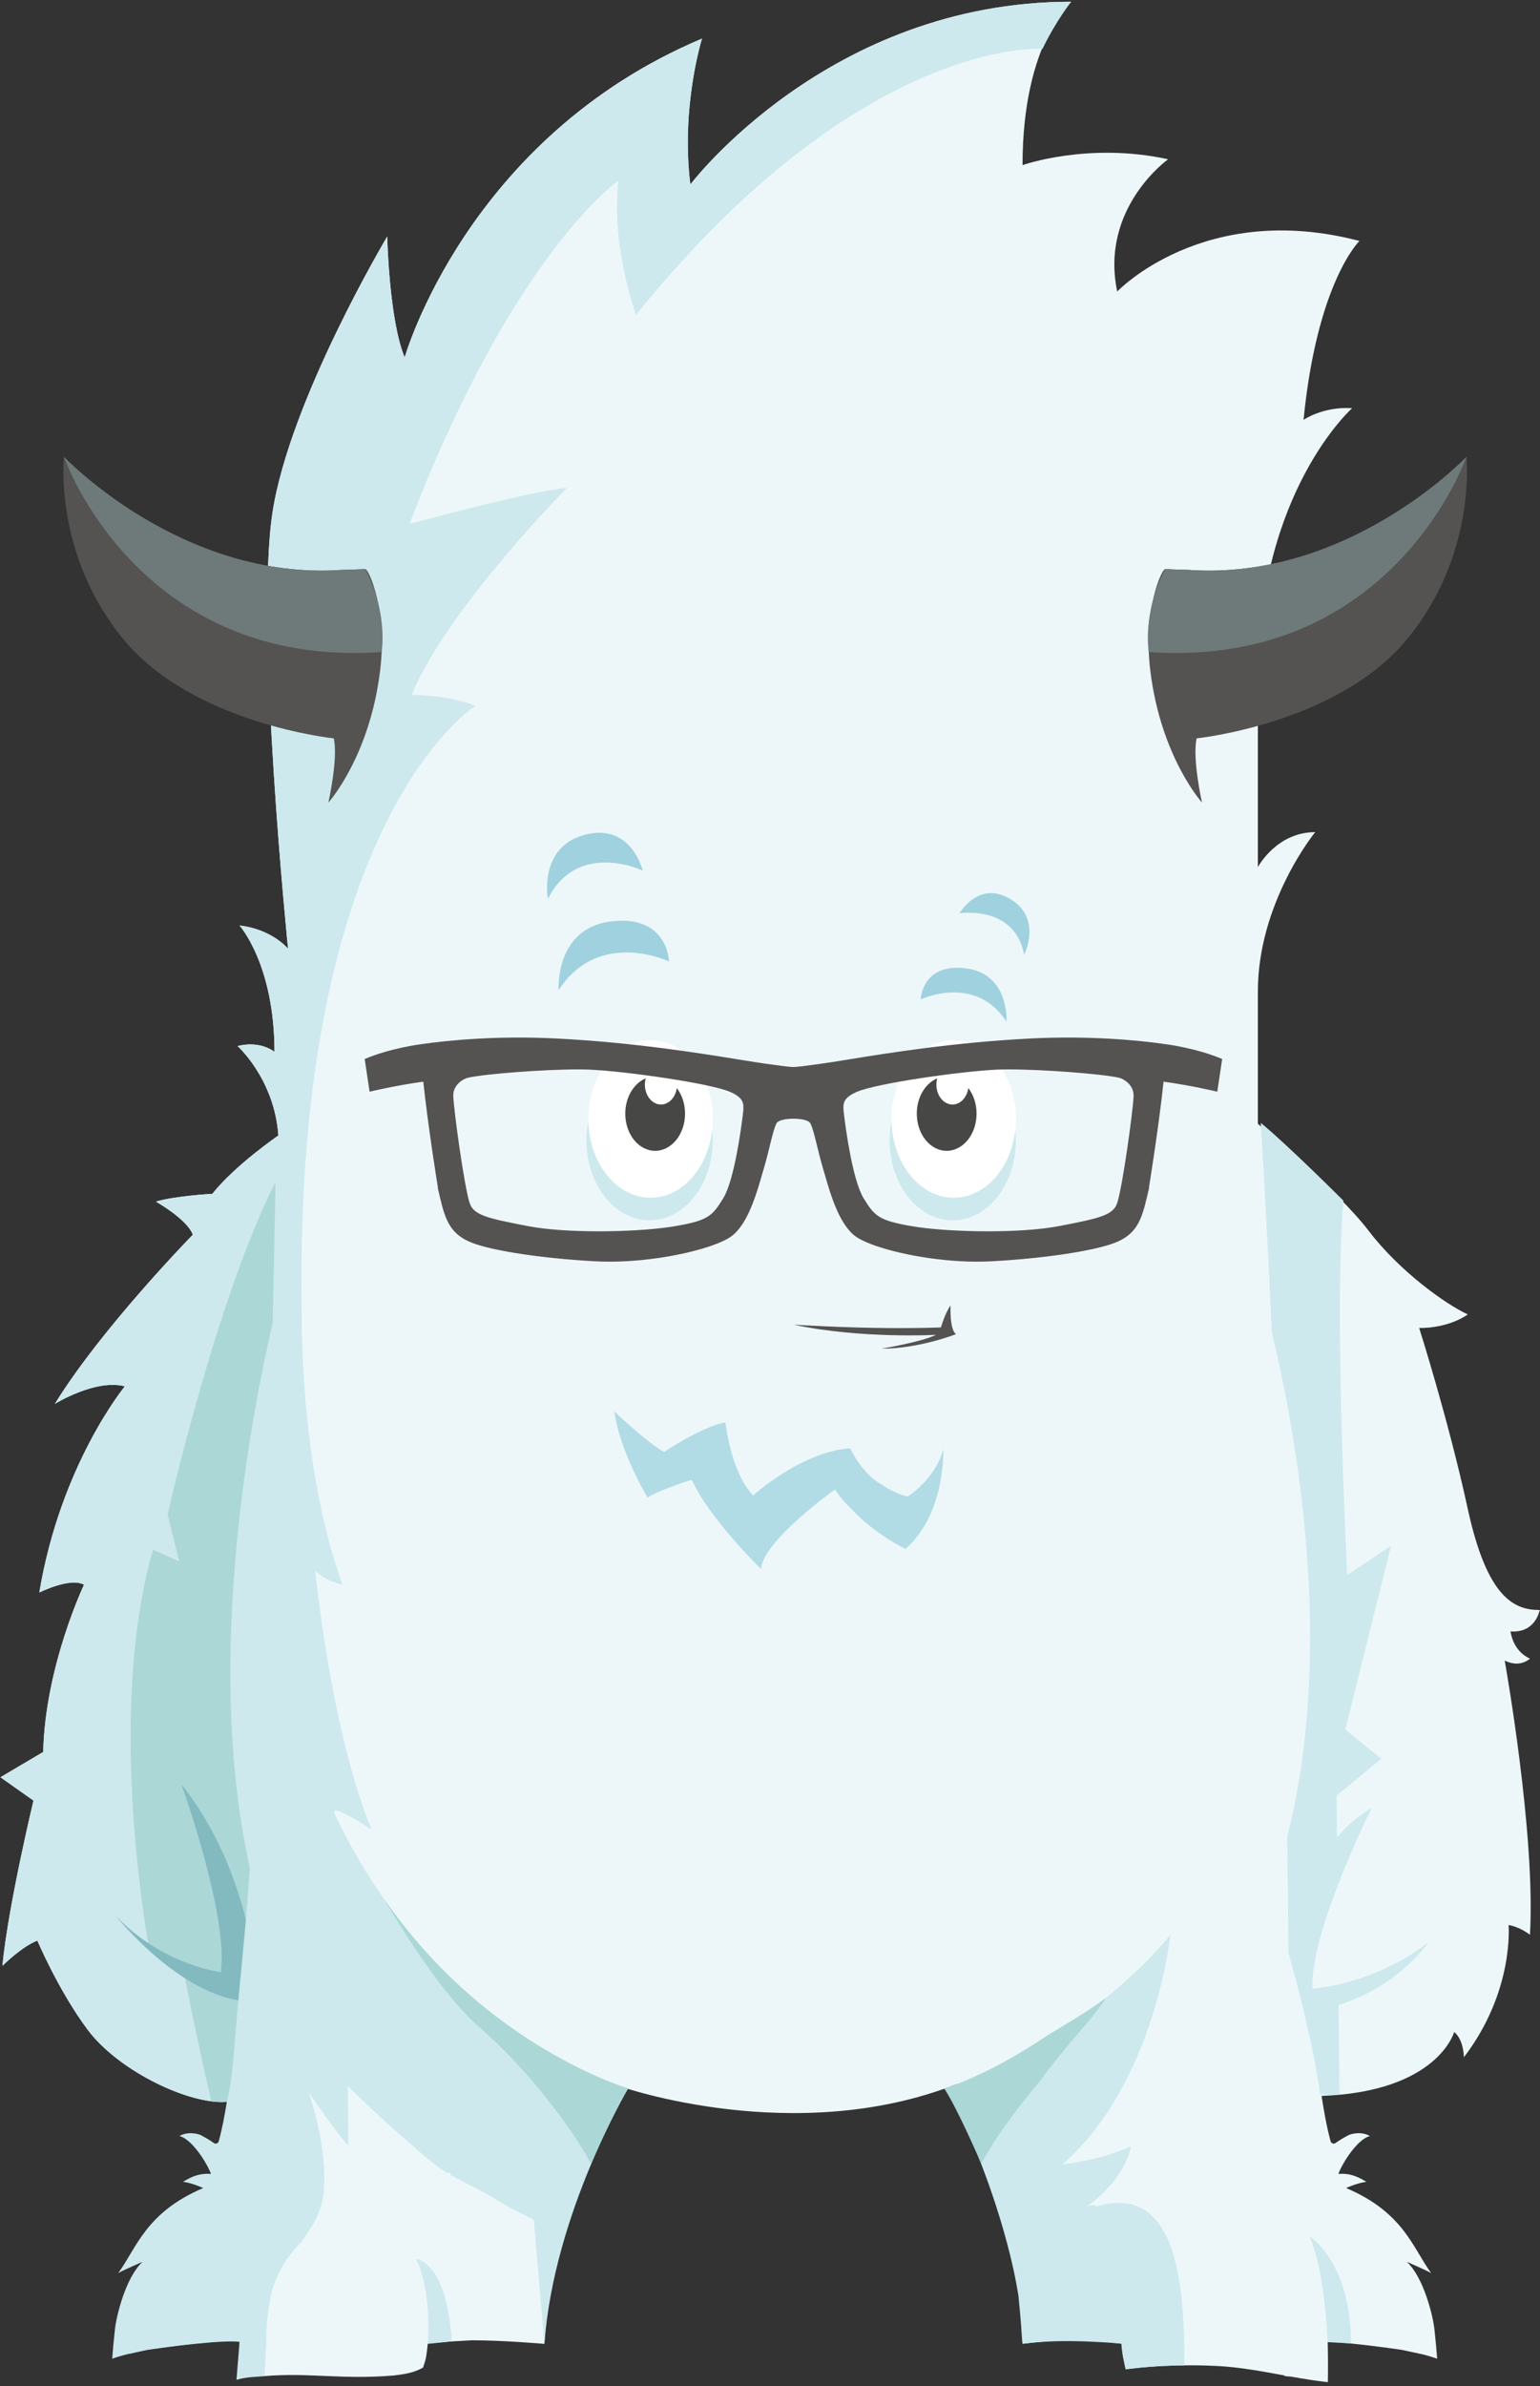 <?xml version="1.0" encoding="UTF-8" standalone="no"?>
<svg width="361px" height="559px" viewBox="0 0 361 559" version="1.1" xmlns="http://www.w3.org/2000/svg" xmlns:xlink="http://www.w3.org/1999/xlink" xmlns:sketch="http://www.bohemiancoding.com/sketch/ns">
    <rect x="0" y="0" width="361" height="559" fill="#333333" stroke="none"/>
    <title>Untitled</title>
    <description>Created with Sketch (http://www.bohemiancoding.com/sketch)</description>
    <defs></defs>
    <g id="Page-1" stroke="none" stroke-width="1" fill="none" fill-rule="evenodd" sketch:type="MSPage">
        <g id="yeti-f5" sketch:type="MSLayerGroup" transform="translate(-121, -21)">
            <path d="M481.926,398.179 C476.004,398.179 469.625,395.445 465.068,374.489 C460.511,353.533 453.679,332.12 453.679,332.12 C460.969,332.12 465.068,328.93 465.068,328.93 C460.056,326.651 449.122,318.908 441.834,309.34 C434.545,299.773 415.865,284.282 415.865,284.282 L415.865,253.304 C415.865,232.346 429.306,215.947 429.306,215.947 C420.195,215.947 415.865,224.146 415.865,224.146 L415.865,179.955 C415.865,136.219 437.96,116.631 437.96,116.631 C431.126,116.176 426.571,119.364 426.571,119.364 C429.76,87.019 439.67,77.451 439.67,77.451 C403.224,67.883 382.893,89.296 382.893,89.296 C378.793,69.707 394.824,58.313 394.824,58.313 C376.146,54.213 360.698,59.68 360.698,59.68 C360.698,30.979 372.108,21.406 372.108,21.406 C315.16,21.406 282.826,64.225 282.826,64.225 C280.549,46.001 285.564,30.04 285.564,30.04 C230.44,53.275 215.865,104.729 215.865,104.729 C212.221,96.074 211.766,76.424 211.766,76.424 C211.766,76.424 188.986,114.579 184.886,141.001 C180.786,167.426 188.53,243.28 188.53,243.28 C188.53,243.28 184.887,238.726 177.142,237.815 C177.142,237.815 185.342,246.927 185.342,267.428 C185.342,267.428 182.152,264.694 176.686,266.061 C176.686,266.061 185.341,273.805 186.253,287.017 C186.253,287.017 176.23,293.851 170.763,300.685 C170.763,300.685 162.106,301.14 157.551,302.507 C157.551,302.507 164.841,306.607 166.208,310.252 C166.208,310.252 144.795,332.12 133.861,349.887 C133.861,349.887 143.429,343.965 150.262,345.787 C150.262,345.787 135.227,364.01 130.216,394.078 C130.216,394.078 137.505,390.435 140.694,392.257 C140.694,392.257 131.582,411.39 131.127,431.436 L121.105,437.359 L128.85,442.826 C128.85,442.826 122.927,467.427 121.56,481.55 C121.56,481.55 126.115,476.995 129.76,475.628 C129.76,475.628 134.772,487.472 141.606,496.584 C148.44,505.696 163.931,513.441 173.042,513.441 L190.167,512.773 C188.043,521.938 183.853,529.71 175.021,530.117 L174.041,531.69 C173.856,531.676 173.674,531.668 173.496,531.664 C173.321,534.34 167.92,534.822 166.435,536.676 C161.92,542.309 158.477,550.048 156.184,556.949 C154.504,562.006 155.298,562.005 154.134,567.2 C153.753,568.9 151.989,570.716 151.401,572.438 C156.32,570.786 169.953,569.682 177.134,569.155 L177.255,575.511 C177.255,575.511 178.439,576.612 180.4,577.41 C180.468,577.397 180.533,577.378 180.615,577.385 C181.281,577.439 181.924,577.537 182.553,577.693 C193.329,576.729 200.832,578.547 213.322,577.51 C215.752,577.221 218.031,576.879 220.158,575.668 C220.763,573.861 220.844,573.75 221.129,571.416 C221.19,571 221.19,570.572 221.29,570.065 C221.486,570.032 221.676,570.004 221.867,569.976 C221.94,569.948 222.056,569.924 222.313,569.914 C222.366,569.898 222.411,569.873 222.471,569.868 C222.669,569.85 222.866,569.834 223.064,569.817 C223.2,569.766 223.33,569.752 223.447,569.784 C225.708,569.582 229.337,569.391 231.597,569.268 C238.944,569.256 248.61,570.102 248.61,570.102 C249.208,561.867 249.806,549.089 263.132,511.845 L266.435,509.796 C266.435,509.796 307.364,524.218 345.341,509.213 C348.346,516.61 358.07,541.472 359.599,557.145 C360.906,558.982 360.761,561.313 360.805,563.783 C360.842,565.873 361.018,567.964 361.074,570.048 C362.44,569.862 367.371,569.258 373.596,569.268 C375.856,569.391 379.485,569.582 381.746,569.784 C381.864,569.752 381.993,569.766 382.129,569.817 C382.327,569.834 382.524,569.85 382.722,569.868 C382.782,569.873 382.827,569.898 382.881,569.914 C383.137,569.924 383.253,569.948 383.327,569.976 C383.517,570.004 383.707,570.032 383.903,570.065 C384.003,570.572 384.003,571 384.065,571.416 C384.349,573.75 384.43,573.861 385.035,575.668 C385.23,575.779 385.427,575.875 385.625,575.973 C392.425,575.11 399.316,574.952 406.159,575.276 C411.541,575.531 416.831,576.541 422.128,577.505 C422.129,577.555 422.133,577.606 422.133,577.657 C422.667,577.714 423.189,577.752 423.71,577.786 C426.552,578.294 429.402,578.767 432.27,579.077 C432.325,575.489 432.305,572.352 432.23,569.597 C437.936,569.87 446.195,571.006 449.66,571.511 C451.034,571.84 452.15,572.043 453.321,572.295 C453.48,572.342 453.648,572.39 453.793,572.438 C453.787,572.425 453.781,572.41 453.775,572.397 C454.951,572.661 456.219,572.995 457.893,573.577 C457.638,570.495 457.661,570.559 457.253,566.695 C456.939,563.707 454.796,554.628 450.787,550.883 C450.787,550.883 455.155,552.771 456.489,553.523 C452.183,547.689 450.089,539.348 436.56,533.597 C436.56,533.597 439.031,532.432 441.29,532.138 C438.929,530.683 437.126,530.111 434.736,530.284 C435.548,527.978 439.121,522.161 442.119,521.414 C442.119,521.414 440.279,520.135 437.27,521.124 C436.152,521.71 435.067,522.339 434.011,523.083 C433.612,523.365 433.03,523.073 432.912,522.636 C431.966,519.138 431.351,515.584 430.793,512.015 C458.056,511.027 461.88,497.041 461.88,497.041 C464.158,498.864 464.157,502.963 464.157,502.963 C476.001,487.473 474.635,471.983 474.635,471.983 C477.369,472.438 479.647,474.261 479.647,474.261 C481.014,450.571 473.725,410.024 473.725,410.024 C477.37,411.846 479.647,409.569 479.647,409.569 C475.547,407.747 475.092,403.19 475.092,403.19 C481.015,403.646 481.926,398.179 481.926,398.179" id="Fill-4" fill="#EDF7FA" sketch:type="MSShapeGroup"></path>
            <path d="M221.29,570.065 C221.29,570.065 222.358,558.543 218.601,550.229 C218.601,550.229 225.717,550.712 226.913,569.505 C226.913,569.505 221.929,570.084 221.29,570.065" id="Fill-5" fill="#CDE9EE" sketch:type="MSShapeGroup"></path>
            <path d="M185.569,531.209 L185.613,530.855 C185.639,531.03 185.635,531.165 185.569,531.209" id="Fill-6" fill="#CDE9EE" sketch:type="MSShapeGroup"></path>
            <path d="M192.232,569.172 C192.191,569.161 192.168,569.155 192.168,569.155 C192.168,569.155 192.197,569.076 192.251,568.939 L192.232,569.172" id="Fill-7" fill="#CDE9EE" sketch:type="MSShapeGroup"></path>
            <path d="M282.828,64.225 C280.551,46.001 285.566,30.04 285.566,30.04 C230.441,53.275 215.865,104.729 215.865,104.729 C212.221,96.074 211.766,76.424 211.766,76.424 C211.766,76.424 188.986,114.579 184.886,141.001 C180.786,167.426 188.53,243.28 188.53,243.28 C188.53,243.28 184.887,238.726 177.142,237.815 C177.142,237.815 185.342,246.927 185.342,267.428 C185.342,267.428 182.152,264.694 176.686,266.061 C176.686,266.061 185.341,273.805 186.253,287.017 C186.253,287.017 176.23,293.851 170.763,300.685 C170.763,300.685 162.106,301.14 157.551,302.507 C157.551,302.507 164.841,306.607 166.208,310.252 C166.208,310.252 144.795,332.12 133.861,349.887 C133.861,349.887 143.429,343.965 150.262,345.787 C150.262,345.787 135.227,364.01 130.216,394.078 C130.216,394.078 137.505,390.435 140.694,392.257 C140.694,392.257 131.582,411.39 131.127,431.436 L121.105,437.359 L128.85,442.826 C128.85,442.826 122.927,467.427 121.56,481.55 C121.56,481.55 126.115,476.995 129.76,475.628 C129.76,475.628 134.772,487.472 141.606,496.584 C148.44,505.696 163.931,513.441 173.042,513.441 L174.195,513.283 C173.687,516.424 173.115,519.553 172.281,522.636 C172.163,523.073 171.582,523.365 171.182,523.083 C170.127,522.339 169.042,521.71 167.923,521.124 C164.915,520.135 163.074,521.414 163.074,521.414 C166.072,522.161 169.645,527.978 170.458,530.284 C168.067,530.111 166.264,530.683 163.903,532.138 C166.163,532.432 168.633,533.597 168.633,533.597 C155.105,539.348 153.01,547.689 148.705,553.523 C150.038,552.771 154.406,550.883 154.406,550.883 C150.397,554.628 148.255,563.707 147.94,566.695 C147.533,570.559 147.555,570.495 147.301,573.577 C150.887,572.33 152.63,572.207 155.533,571.511 C160.019,570.858 172.556,569.139 177.161,569.617 L176.435,578.474 C176.435,578.474 176.527,578.474 176.661,578.471 C179.025,577.793 180.951,577.884 183.06,577.657 C183.091,575.216 183.219,572.777 183.419,570.345 C183.278,566.189 183.794,562.404 184.643,558.185 C184.671,558.043 184.706,557.895 184.735,557.753 C186.408,551.993 189.317,548.714 191.207,546.697 C191.834,546.027 192.379,545.234 192.845,544.421 C193.973,542.92 195.145,540.965 196.05,538.497 C197.923,533.386 197.12,522.158 193.356,511.2 C197.325,516.909 200.94,521.919 202.654,523.633 L202.54,509.682 C202.54,509.682 209.829,516.966 216.353,522.469 C219.494,525.212 223.368,528.779 226.119,530.2 C226.318,530.325 226.497,529 226.716,531 L226.714,531 C226.742,531 226.769,530.604 226.797,530.62 C230.492,532.693 234.293,534.339 237.851,536.642 C238.232,536.888 238.621,537.007 238.995,537.265 C240.642,538.399 243.541,539.659 246.146,541.032 L248.61,570.129 C250.831,539.548 268.257,510.265 268.257,510.265 L267.619,510.069 C262.227,508.402 222.774,494.753 199.465,446.017 C197.93,442.807 208.121,449.66 208.121,449.66 C198.553,426.425 194.908,389.067 194.908,389.067 C198.097,391.801 201.287,392.256 201.287,392.256 C194.453,373.121 191.72,349.431 191.72,328.018 C189.898,212.757 232.495,186.334 232.495,186.334 C225.206,183.6 217.461,183.828 217.461,183.828 C225.89,163.555 253.906,135.309 253.906,135.309 C246.389,135.765 217.004,143.736 217.004,143.736 C241.378,80.183 265.98,63.327 265.98,63.327 C264.158,78.588 270.081,94.762 270.081,94.762 C322.928,29.385 365.388,32.435 365.388,32.435 C368.537,25.877 372.114,21.406 372.114,21.406 C315.166,21.406 282.828,64.225 282.828,64.225" id="Fill-8" fill="#CDE9EE" sketch:type="MSShapeGroup"></path>
            <path d="M432.209,569.705 C432.209,569.705 431.695,553.189 427.938,544.875 C427.938,544.875 437.733,550.912 437.677,569.988 C437.677,569.988 432.848,569.724 432.209,569.705" id="Fill-9" fill="#CDE9EE" sketch:type="MSShapeGroup"></path>
            <path d="M177.361,484.763 C183.813,421.571 185.569,297.95 185.569,297.95 C171.56,325.626 160.285,375.854 160.285,375.854 L163.018,386.788 L156.868,384.055 C146.983,418.361 153.671,464.284 155.886,477.221 C162.174,482.199 169.664,483.878 177.361,484.763" id="Fill-10" fill="#ABD8D7" sketch:type="MSShapeGroup"></path>
            <path d="M164.146,483.397 C166.149,493.511 168.227,503.251 170.535,513.297 C172.244,513.554 174.166,513.425 174.166,513.425 C175.734,507.315 175.994,497.859 177.213,486.227 C172.721,485.701 168.314,484.903 164.146,483.397" id="Fill-11" fill="#ABD8D7" sketch:type="MSShapeGroup"></path>
            <path d="M378.252,537.851 C377.885,537.957 377.606,537.793 377.455,537.542 C376.746,537.681 376.204,537.809 375.839,537.903 C375.839,537.901 375.84,537.901 375.84,537.901 C385.239,531.061 386.103,523.828 386.103,523.828 C379.868,526.639 373.249,527.689 370.029,528.059 C391.754,509.228 395.364,474.261 395.364,474.261 C386.466,485.184 373.838,494.415 364.079,500.611 L364.1,500.569 C364.1,500.569 357.561,504.225 351.519,507.072 C351.254,507.032 350.988,507.103 350.789,507.412 C347.685,508.85 344.791,510.023 343.086,510.308 C343.086,510.308 348.118,519.599 350.219,524.609 L349.807,524.943 C349.807,524.943 357.086,542.148 359.736,558.815 C360.016,561.631 360.232,564.099 360.383,565.984 C360.51,568.422 360.683,570.102 360.683,570.102 C370.308,568.678 383.903,570.065 383.903,570.065 C383.838,571.633 384.699,575.397 384.857,576.079 C389.428,575.463 394.039,575.194 398.652,575.154 C398.59,559 397.88,532.159 378.252,537.851" id="Fill-12" fill="#CDE9EE" sketch:type="MSShapeGroup"></path>
            <path d="M176.856,489.637 C161.763,487.084 148.066,469.738 148.066,469.738 C159.071,481.44 172.771,483.007 172.771,483.007 C174.579,469.643 163.533,439.055 163.533,439.055 C171.714,449.243 176.189,461.027 178.636,470.672 L176.856,489.637" id="Fill-13" fill="#83BAC0" sketch:type="MSShapeGroup"></path>
            <path d="M211.11,465.974 C211.11,465.974 222.984,486.902 233.405,495.957 C244.652,505.728 255.102,519.533 259.544,527.904 C259.544,527.904 265.182,514.808 268.257,510.251 C268.257,510.251 234.943,500.484 211.11,465.974" id="Fill-14" fill="#ABD8D7" sketch:type="MSShapeGroup"></path>
            <path d="M366.089,506.792 C367.74,504.469 369.631,502.31 371.433,500.105 C374.388,496.487 377.764,492.975 380.245,489.038 C375.963,492.242 371.195,495.018 366.321,497.951 C352.174,507.537 342.318,510.251 342.318,510.251 C345.393,514.808 351.031,527.904 351.031,527.904 C353.719,522.838 358.616,515.781 364.551,508.831 C365.049,508.14 365.603,507.477 366.089,506.792" id="Fill-15" fill="#ABD8D7" sketch:type="MSShapeGroup"></path>
            <path d="M206.606,154.316 C205.311,154.41 201.165,154.515 201.165,154.515 C163.603,157.137 135.993,128.029 135.993,128.029 C135.993,128.029 133.525,150.75 149.842,170.66 C166.164,190.57 199.238,193.977 199.238,193.977 C200.313,198.633 197.985,209.016 197.985,209.016 C197.985,209.016 207.656,198.318 210.112,178.048 C211.836,163.844 207.408,154.258 206.606,154.316" id="Fill-16" fill="#545352" sketch:type="MSShapeGroup"></path>
            <path d="M206.606,154.316 C205.36,154.387 201.165,154.515 201.165,154.515 C163.603,157.137 135.993,128.029 135.993,128.029 C135.993,128.029 153.153,177.69 210.462,173.766 C210.462,173.766 212.046,164.58 206.606,154.316" id="Fill-17" fill="#6E7979" sketch:type="MSShapeGroup"></path>
            <path d="M394.146,154.316 C395.44,154.41 399.586,154.515 399.586,154.515 C437.149,157.137 464.758,128.029 464.758,128.029 C464.758,128.029 467.226,150.75 450.91,170.66 C434.587,190.57 401.513,193.977 401.513,193.977 C400.439,198.633 402.767,209.016 402.767,209.016 C402.767,209.016 393.095,198.318 390.639,178.048 C388.915,163.844 393.344,154.258 394.146,154.316" id="Fill-18" fill="#545352" sketch:type="MSShapeGroup"></path>
            <path d="M394.146,154.316 C395.391,154.387 399.586,154.515 399.586,154.515 C437.149,157.137 464.758,128.029 464.758,128.029 C464.758,128.029 447.598,177.69 390.29,173.766 C390.29,173.766 388.705,164.58 394.146,154.316" id="Fill-19" fill="#6E7979" sketch:type="MSShapeGroup"></path>
            <path d="M187,322.551 C187,322.551 160,419.59 187,481.777 L187,322.551" id="Fill-20" fill="#CDE9EE" sketch:type="MSShapeGroup"></path>
            <path d="M455.843,476.05 C442.517,486.219 428.652,486.863 428.652,486.863 C428.034,473.578 442.557,444.533 442.557,444.533 C439.252,446.484 436.596,448.844 434.411,451.433 L434.316,441.686 L444.794,433.031 L436.367,426.197 L447.072,383.144 L436.822,389.978 C436.822,389.978 433.634,328.704 435.911,302.28 C435.911,302.28 422.927,289.294 416.549,284.056 C416.549,284.056 417.754,302.922 419.129,333.066 C424.948,357.247 433.985,407.289 422.743,451.3 C422.873,460.221 422.969,469.281 423.021,478.427 C423.021,478.427 428.623,497.892 430.444,511.559 C430.444,511.559 432.266,512.072 435,511.617 L434.794,490.686 C448.87,486.435 455.843,476.05 455.843,476.05" id="Fill-21" fill="#CDE9EE" sketch:type="MSShapeGroup"></path>
            <path d="M329.531,288.15 C329.531,298.5 336.159,306.89 344.338,306.89 C352.516,306.89 359.146,298.5 359.146,288.15 C359.146,277.798 352.516,269.408 344.338,269.408 C336.159,269.408 329.531,277.798 329.531,288.15" id="Fill-22" fill="#CDE9EE" sketch:type="MSShapeGroup"></path>
            <path d="M329.988,283.144 C329.988,293.334 336.514,301.595 344.567,301.595 C352.619,301.595 359.146,293.334 359.146,283.144 C359.146,272.953 352.619,264.693 344.567,264.693 C336.514,264.693 329.988,272.953 329.988,283.144" id="Fill-23" fill="#FFFFFF" sketch:type="MSShapeGroup"></path>
            <path d="M340.696,273.631 C340.58,274.084 340.5,274.556 340.5,275.057 C340.5,277.656 342.194,279.76 344.282,279.76 C346.138,279.76 347.675,278.096 347.995,275.903 C349.186,277.465 349.92,279.568 349.92,281.891 C349.92,286.704 346.784,290.604 342.916,290.604 C339.048,290.604 335.911,286.704 335.911,281.891 C335.911,278.044 337.916,274.787 340.696,273.631" id="Fill-24" fill="#474746" sketch:type="MSShapeGroup"></path>
            <path d="M258.46,288.15 C258.46,298.5 265.089,306.89 273.268,306.89 C281.445,306.89 288.075,298.5 288.075,288.15 C288.075,277.798 281.445,269.408 273.268,269.408 C265.089,269.408 258.46,277.798 258.46,288.15" id="Fill-25" fill="#CDE9EE" sketch:type="MSShapeGroup"></path>
            <path d="M258.917,283.144 C258.917,293.334 265.444,301.595 273.496,301.595 C281.548,301.595 288.075,293.334 288.075,283.144 C288.075,272.953 281.548,264.693 273.496,264.693 C265.444,264.693 258.917,272.953 258.917,283.144" id="Fill-26" fill="#FFFFFF" sketch:type="MSShapeGroup"></path>
            <path d="M272.359,273.631 C272.243,274.084 272.163,274.556 272.163,275.057 C272.163,277.656 273.856,279.76 275.945,279.76 C277.8,279.76 279.338,278.096 279.658,275.903 C280.849,277.465 281.583,279.568 281.583,281.891 C281.583,286.704 278.446,290.604 274.578,290.604 C270.71,290.604 267.574,286.704 267.574,281.891 C267.574,278.044 269.579,274.787 272.359,273.631" id="Fill-27" fill="#474746" sketch:type="MSShapeGroup"></path>
            <path d="M382.882,302.854 C381.953,305.65 378.798,306.393 369.809,308.131 L369.197,308.249 C360.39,309.94 344.644,309.719 336.02,308.459 C335.648,308.406 335.289,308.351 334.947,308.294 C326.954,306.942 326.044,305.907 323.473,301.764 C320.818,297.476 319.186,284.886 318.885,282.403 L318.87,282.278 C318.551,279.654 318.393,278.34 321.764,276.831 C326.298,274.798 346.422,271.958 354.668,271.587 C361.178,271.3 374.978,272.206 381.288,273.128 C382.277,273.274 383.01,273.407 383.463,273.527 C384.189,273.72 386.862,275.02 386.726,277.862 C386.549,281.608 384.138,299.074 382.882,302.854 L382.882,302.854 Z M295.114,282.278 L295.098,282.403 C294.798,284.886 293.166,297.476 290.511,301.764 C287.94,305.907 287.03,306.942 279.036,308.294 C278.695,308.351 278.336,308.406 277.963,308.459 C269.34,309.719 253.594,309.94 244.786,308.249 L244.175,308.131 C235.186,306.393 232.031,305.65 231.102,302.854 C229.846,299.074 227.435,281.608 227.258,277.862 C227.121,275.02 229.795,273.72 230.521,273.527 C230.973,273.407 231.706,273.274 232.695,273.128 C239.006,272.206 252.805,271.3 259.316,271.587 C267.562,271.958 287.685,274.798 292.219,276.831 C295.591,278.34 295.433,279.654 295.114,282.278 L295.114,282.278 Z M394.425,265.647 C387.822,264.682 376.298,263.588 362.465,264.294 C344.464,265.22 329.04,267.719 319.826,269.211 C317.076,269.657 314.915,270.009 313.266,270.227 L311.467,270.471 C309.446,270.749 308.121,270.925 306.992,270.981 C305.863,270.925 304.537,270.749 302.517,270.471 L300.717,270.227 C299.069,270.009 296.908,269.657 294.157,269.211 C284.944,267.719 269.52,265.22 251.519,264.294 C237.686,263.588 226.162,264.682 219.559,265.647 C219.559,265.647 212.513,266.544 206.487,269.093 L207.636,276.752 C207.636,276.752 214.003,275.236 220.222,274.406 C221.378,285.206 223.627,299.084 223.627,299.084 L223.663,299.514 C223.834,300.214 223.993,300.893 224.165,301.634 C225.446,307.091 226.718,310.299 231.836,312.223 C236.862,314.12 248.755,315.878 260.749,316.496 C265.209,316.727 270.271,316.452 275.391,315.707 C282.984,314.598 289.852,312.554 292.476,310.614 C296.294,307.792 298.336,300.691 299.688,295.993 L300.093,294.608 C300.571,293.006 300.986,291.324 301.387,289.692 C301.964,287.35 302.559,284.929 303.068,284.093 C303.16,283.947 303.588,283.442 305.257,283.197 C305.773,283.123 306.354,283.083 306.992,283.075 C307.63,283.083 308.21,283.123 308.727,283.197 C310.395,283.442 310.824,283.947 310.916,284.093 C311.424,284.929 312.02,287.35 312.596,289.692 C312.998,291.324 313.413,293.006 313.891,294.608 L314.295,295.993 C315.647,300.691 317.69,307.792 321.508,310.614 C324.132,312.554 330.999,314.598 338.592,315.707 C343.712,316.452 348.775,316.727 353.234,316.496 C365.229,315.878 377.121,314.12 382.148,312.223 C387.265,310.299 388.537,307.091 389.819,301.634 C389.991,300.893 390.15,300.214 390.32,299.514 L390.356,299.084 C390.356,299.084 392.605,285.206 393.761,274.406 C399.981,275.236 406.348,276.752 406.348,276.752 L407.497,269.093 C401.471,266.544 394.425,265.647 394.425,265.647 L394.425,265.647 Z" id="Fill-28" fill="#545352" sketch:type="MSShapeGroup"></path>
            <path d="M277.838,246.251 C277.838,246.251 261.369,238.397 251.943,252.981 C251.943,252.981 250.97,238.478 264.27,236.858 C277.571,235.235 277.838,246.251 277.838,246.251" id="Fill-29" fill="#A0D1DE" sketch:type="MSShapeGroup"></path>
            <path d="M271.661,224.941 C271.661,224.941 256.394,217.736 249.438,231.583 C249.438,231.583 247.166,219.485 258.061,216.565 C268.957,213.644 271.661,224.941 271.661,224.941" id="Fill-30" fill="#A0D1DE" sketch:type="MSShapeGroup"></path>
            <path d="M336.832,255.143 C336.832,255.143 349.622,249.043 356.943,260.371 C356.943,260.371 357.699,249.108 347.37,247.848 C337.039,246.588 336.832,255.143 336.832,255.143" id="Fill-31" fill="#A0D1DE" sketch:type="MSShapeGroup"></path>
            <path d="M345.927,234.97 C345.927,234.97 358.869,232.875 361.085,244.704 C361.085,244.704 365.381,236.164 357.878,231.643 C350.374,227.12 345.927,234.97 345.927,234.97" id="Fill-32" fill="#A0D1DE" sketch:type="MSShapeGroup"></path>
            <path d="M276.693,361.144 C276.693,361.144 285.729,355.071 291.063,354.235 C291.063,354.235 292.227,365.694 297.527,371.341 C297.527,371.341 308.966,361.03 320.278,360.297 C320.278,360.297 323.198,366.581 327.939,368.911 L327.912,368.984 C329.623,370.052 331.719,371.132 333.749,371.583 C333.749,371.583 340.241,367.654 342.12,360.478 C342.12,360.478 342.745,375.627 333.236,383.884 C333.236,383.884 325.985,380.345 320.761,374.681 C319.192,373.153 317.561,371.376 316.769,369.931 C316.769,369.931 299.993,381.799 299.38,388.567 C299.38,388.567 287.27,376.76 283.141,367.663 C283.141,367.663 275.059,370.214 272.817,371.858 C272.817,371.858 266.321,361.234 265.002,351.647 C265.002,351.647 272.814,359.108 276.693,361.144" id="Fill-33" fill="#B2DCE5" sketch:type="MSShapeGroup"></path>
            <path d="M307.187,331.37 C306.517,331.227 324.203,332.594 341.569,331.977 C341.569,331.977 342.497,328.664 343.829,326.844 C343.829,326.844 343.539,332.42 345.099,333.561 C345.099,333.561 336.409,336.982 327.645,336.957 C327.645,336.957 337.195,335.363 340.398,333.715 C340.398,333.715 322.971,334.685 307.187,331.37" id="Fill-34" fill="#545352" sketch:type="MSShapeGroup"></path>
        </g>
    </g>
</svg>